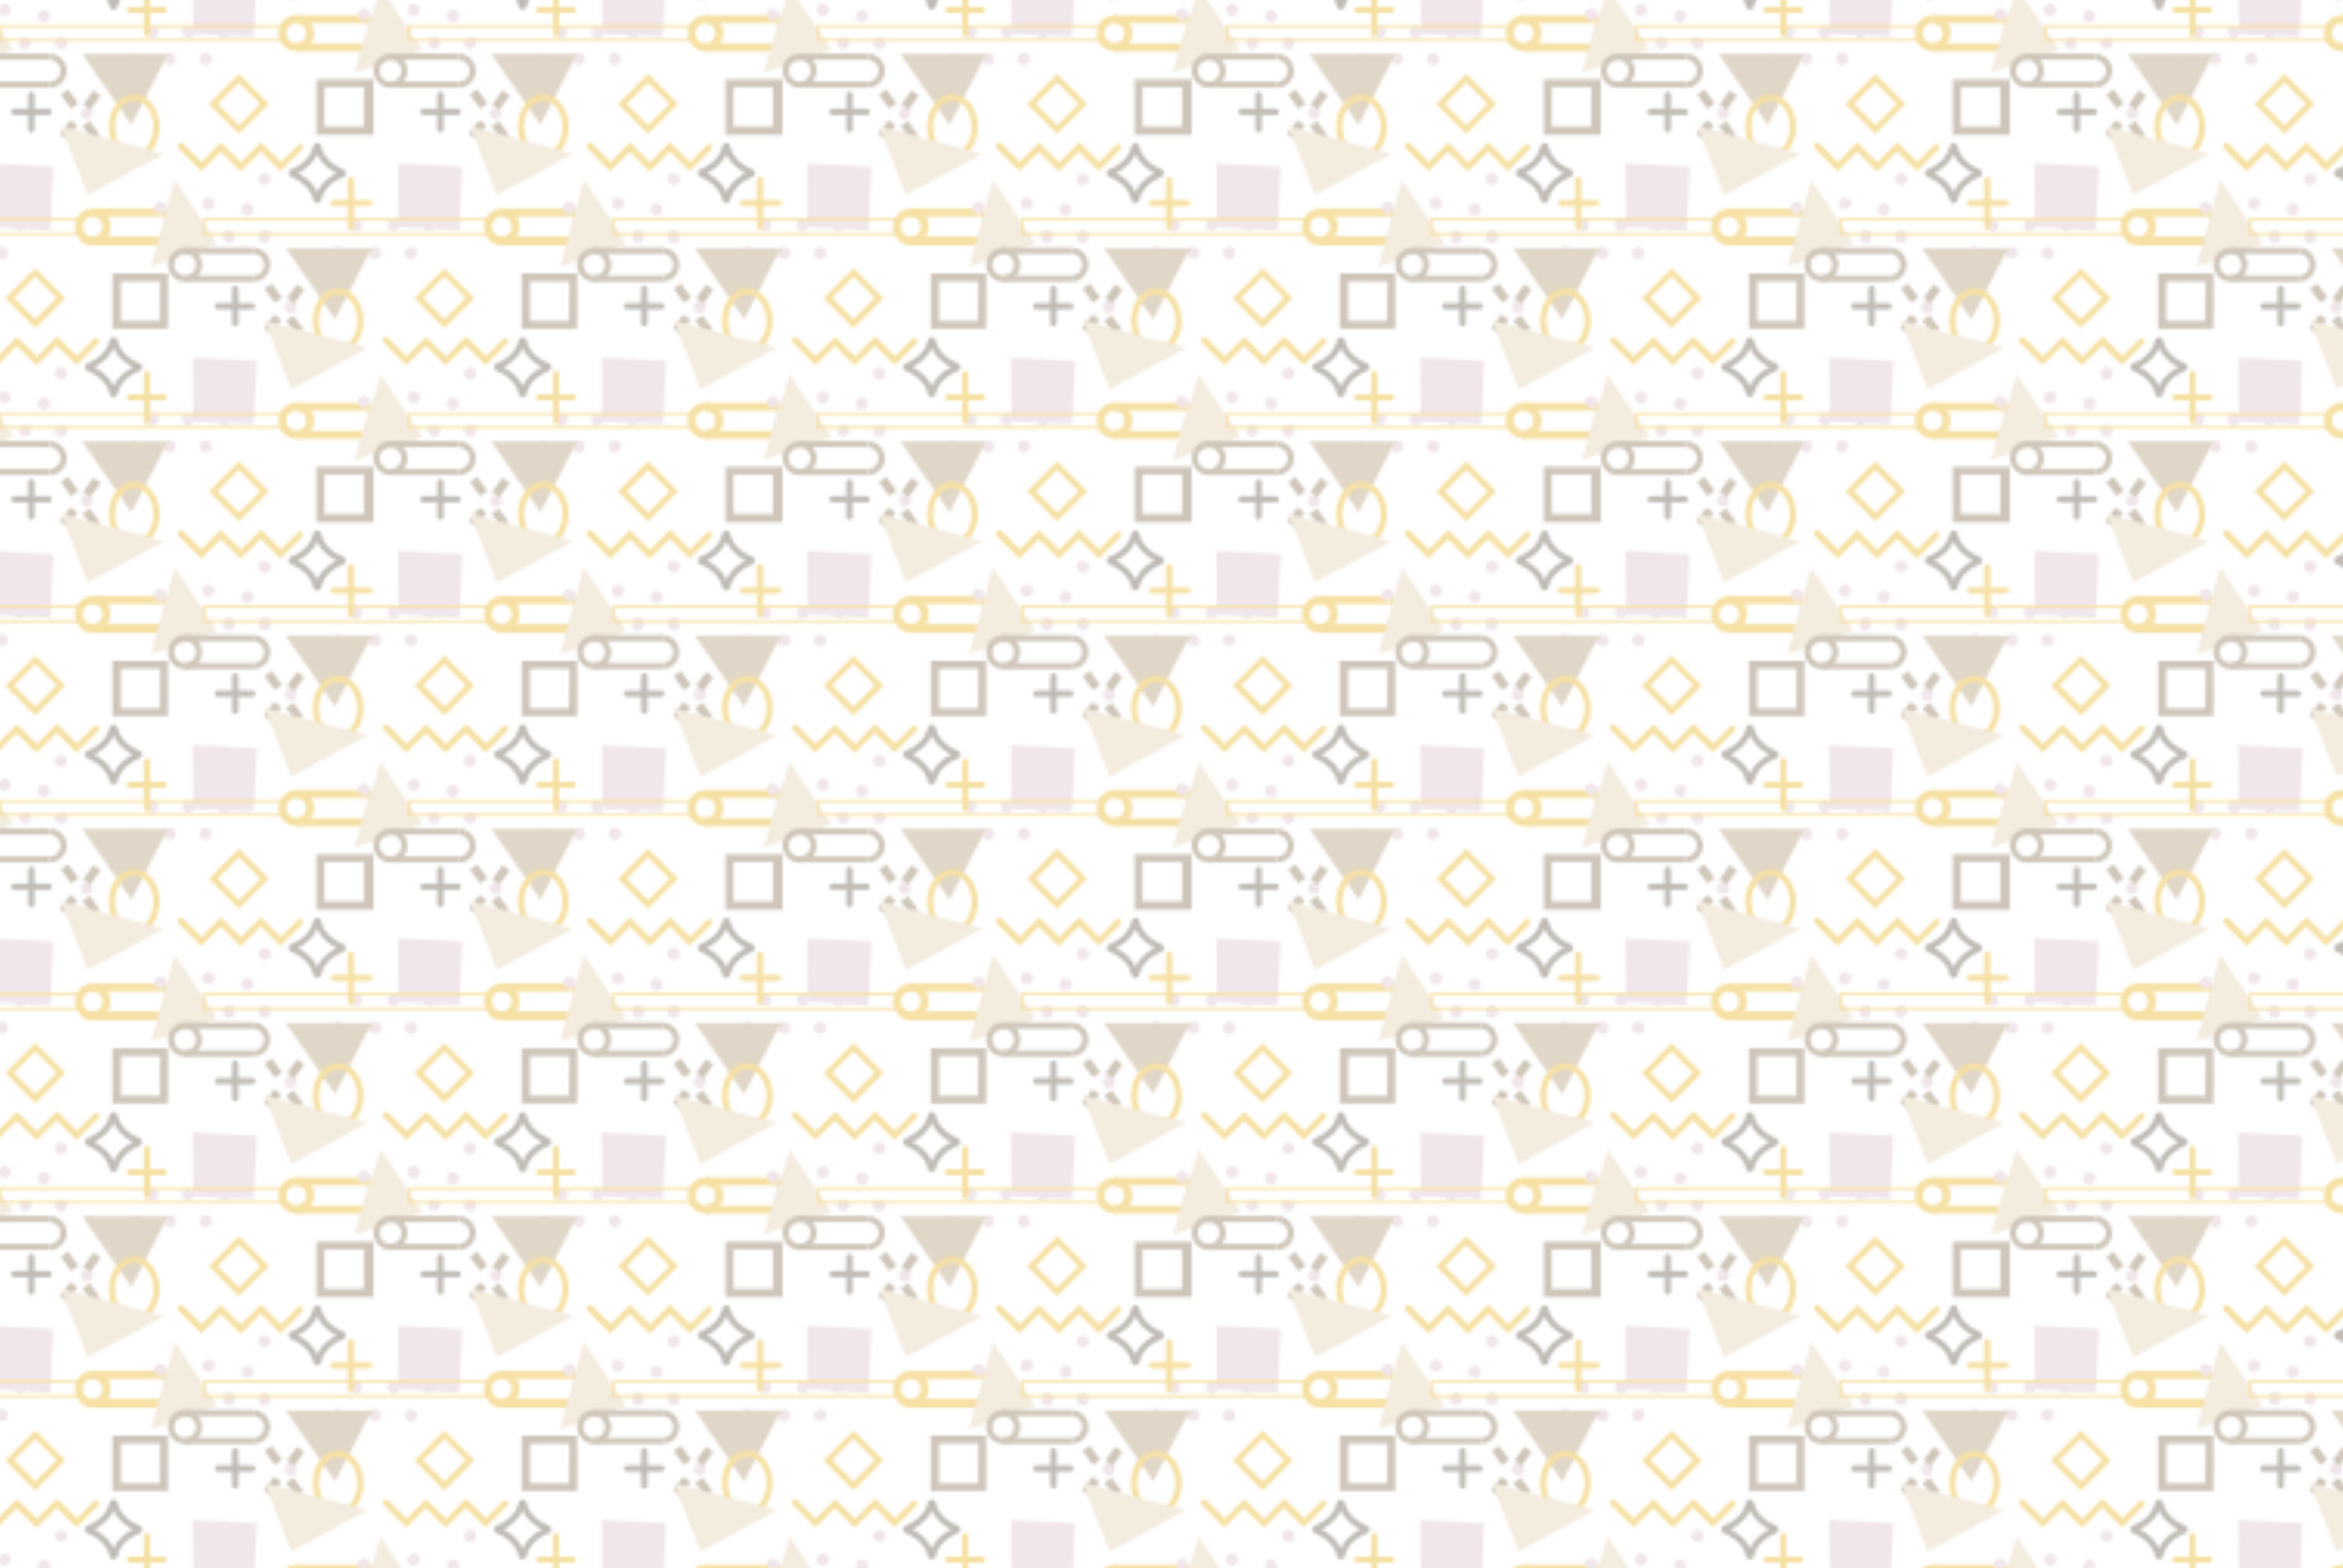 <?xml version="1.0" encoding="utf-8"?>
<!-- Generator: Adobe Illustrator 27.9.0, SVG Export Plug-In . SVG Version: 6.00 Build 0)  -->
<svg version="1.1" id="BACKGROUND" transform="matrix(1, 0, 0, 1, 0, 0)"
	 xmlns="http://www.w3.org/2000/svg" xmlns:xlink="http://www.w3.org/1999/xlink" x="0px" y="0px" viewBox="0 0 756 506"
	 style="enable-background:new 0 0 756 506;" xml:space="preserve">
<style type="text/css">
	.st0{fill:none;}
	.st1{fill:#D8BAC3;}
	.st2{fill:#AD9067;}
	.st3{fill:none;stroke:#E6AC05;stroke-width:2.606;stroke-miterlimit:10;}
	.st4{fill:#E6AC05;}
	.st5{fill:#7B5F40;}
	.st6{fill:#E1C9A7;}
	.st7{fill:none;stroke:#7E6441;stroke-width:2.899;stroke-miterlimit:10;}
	.st8{fill:none;stroke:#7E6441;stroke-width:2;stroke-miterlimit:10;}
	.st9{fill:none;stroke:#504532;stroke-width:2;stroke-linecap:round;stroke-miterlimit:10;}
	.st10{fill:none;stroke:#E6AC05;stroke-width:2;stroke-miterlimit:10;}
	.st11{fill:#E6AC05;stroke:#E6AC05;stroke-miterlimit:10;}
	.st12{fill:none;stroke:#504532;stroke-width:2;stroke-miterlimit:10;}
	.st13{fill:none;stroke:#E6AC05;stroke-width:2;stroke-linecap:round;stroke-miterlimit:10;}
	.st14{fill:none;stroke:#E6AC05;stroke-width:0.75;stroke-miterlimit:10;}
	.st15{opacity:0.36;fill:url(#SVGID_1_);enable-background:new    ;}
	.st16{opacity:0.36;fill:url(#SVGID_00000147936262580284694430000003531090174833822384_);enable-background:new    ;}
	.st17{opacity:0.36;fill:url(#SVGID_00000106854765453132901500000014139264018672095653_);enable-background:new    ;}
</style>
<pattern  y="506" width="131.5" height="124.7" patternUnits="userSpaceOnUse" id="New_3" viewBox="53.5 -143.9 131.5 124.7" style="overflow:visible;">
	<g>
		<rect x="53.5" y="-143.9" class="st0" width="131.5" height="124.7"/>
		<g>
			<rect x="53.5" y="-143.9" class="st0" width="131.5" height="124.7"/>
			<g>
				<path class="st1" d="M57.1-23.3c0-1.1-0.9-2-2-2s-2,0.9-2,2s0.9,2,2,2C56.2-21.3,57.1-22.2,57.1-23.3z"/>
				<path class="st1" d="M68.6-23.3c0-1.1-0.9-2-2-2s-2,0.9-2,2s0.9,2,2,2S68.6-22.2,68.6-23.3z"/>
				<polygon class="st2" points="26.8,-21.8 54.4,-21.8 42.6,-44.7 				"/>
				<g>
					<path class="st3" d="M95.9-10.6c-2.5,0-4.5-2-4.5-4.5s2-4.5,4.5-4.5s4.5,2,4.5,4.5S98.3-10.6,95.9-10.6z"/>
					<path class="st3" d="M117.9-19.6c2.5,0,4.5,2,4.5,4.5s-2,4.5-4.5,4.5"/>
					<line class="st3" x1="117.9" y1="-19.6" x2="95.9" y2="-19.6"/>
				</g>
				<path class="st4" d="M67.7-37.9l9.7-9.7l9.7,9.7l-9.7,9.7L67.7-37.9z M77.4-44.7l-6.9,6.9l6.9,6.9l6.9-6.9L77.4-44.7z"/>
				<path class="st5" d="M102.3-47.8h17.9v17.9h-17.9V-47.8z M117.6-45.2H105v12.7h12.7L117.6-45.2L117.6-45.2z"/>
			</g>
			<g>
				<path class="st1" d="M177-23.3c0-1.1-0.9-2-2-2s-2,0.9-2,2s0.9,2,2,2S177-22.2,177-23.3z"/>
				<path class="st1" d="M188.6-23.3c0-1.1-0.9-2-2-2s-2,0.9-2,2s0.9,2,2,2C187.7-21.3,188.6-22.2,188.6-23.3z"/>
				<path class="st1" d="M161.8-40.8c0-1.1-0.9-2-2-2s-2,0.9-2,2s0.9,2,2,2C160.9-38.8,161.8-39.7,161.8-40.8z"/>
				<path class="st1" d="M130.3-18.2c0-1.1-0.9-2-2-2s-2,0.9-2,2s0.9,2,2,2C129.4-16.2,130.3-17.1,130.3-18.2z"/>
				<path class="st1" d="M141.9-18.2c0-1.1-0.9-2-2-2s-2,0.9-2,2s0.9,2,2,2S141.9-17.1,141.9-18.2z"/>
				<path class="st1" d="M153.4-18.2c0-1.1-0.9-2-2-2s-2,0.9-2,2s0.9,2,2,2S153.4-17.1,153.4-18.2z"/>
				<polygon class="st6" points="114.7,-27.8 122.4,0 136,-20.3 				"/>
				<polygon class="st2" points="158.2,-21.8 185.9,-21.8 174.1,-44.7 				"/>
				<g>
					<line class="st7" x1="155.8" y1="-38.5" x2="152.5" y2="-34"/>
					<line class="st7" x1="159.8" y1="-38.8" x2="163" y2="-34.3"/>
					<line class="st7" x1="159.5" y1="-44.3" x2="162.8" y2="-48.8"/>
					<line class="st7" x1="155.6" y1="-44" x2="152.3" y2="-48.5"/>
				</g>
				<g>
					<path class="st8" d="M125.7-22.6c-2.5,0-4.5-2-4.5-4.5s2-4.5,4.5-4.5c2.5,0,4.5,2,4.5,4.5S128.2-22.6,125.7-22.6z"/>
					<path class="st8" d="M147.7-31.6c2.5,0,4.5,2,4.5,4.5s-2,4.5-4.5,4.5"/>
					<line class="st8" x1="147.7" y1="-22.6" x2="125.7" y2="-22.6"/>
					<line class="st8" x1="147.7" y1="-31.6" x2="125.7" y2="-31.6"/>
				</g>
				<g>
					<line class="st9" x1="141.9" y1="-46" x2="141.9" y2="-34.9"/>
					<line class="st9" x1="147.4" y1="-40.5" x2="136.3" y2="-40.5"/>
				</g>
				<path class="st10" d="M175.1-35.7c-4,0-7.2-4.2-7.2-9.5c0-5.2,3.2-9.5,7.2-9.5s7.2,4.2,7.2,9.5C182.3-40,179.1-35.7,175.1-35.7z
					"/>
			</g>
			<g>
				<g>
					<path class="st3" d="M52.1-82c2.5,0,4.5,2,4.5,4.5s-2,4.5-4.5,4.5"/>
				</g>
				<path class="st5" d="M36.6-110.2h17.9v17.9H36.6V-110.2z M51.9-107.5H39.2v12.7h12.7V-107.5z"/>
			</g>
			<g>
				<path class="st1" d="M117.2-77c0-1.1-0.9-2-2-2s-2,0.9-2,2s0.9,2,2,2C116.3-75,117.2-75.9,117.2-77z"/>
				<path class="st1" d="M128.8-77c0-1.1-0.9-2-2-2s-2,0.9-2,2s0.9,2,2,2S128.8-75.9,128.8-77z"/>
				<path class="st1" d="M140.3-77c0-1.1-0.9-2-2-2s-2,0.9-2,2s0.9,2,2,2C139.4-75,140.3-75.9,140.3-77z"/>
				<path class="st1" d="M111.3-85.7c0-1.1-0.9-2-2-2s-2,0.9-2,2s0.9,2,2,2S111.3-84.6,111.3-85.7z"/>
				<path class="st1" d="M122.8-85.7c0-1.1-0.9-2-2-2s-2,0.9-2,2s0.9,2,2,2S122.8-84.6,122.8-85.7z"/>
				<path class="st1" d="M134.4-85.7c0-1.1-0.9-2-2-2s-2,0.9-2,2s0.9,2,2,2S134.4-84.6,134.4-85.7z"/>
				<path class="st1" d="M142.6-72.9c0-1.1-0.9-2-2-2s-2,0.9-2,2s0.9,2,2,2C141.7-70.9,142.6-71.8,142.6-72.9z"/>
				<path class="st1" d="M54-71.4c0-1.1-0.9-2-2-2s-2,0.9-2,2s0.9,2,2,2S54-70.3,54-71.4z"/>
				<path class="st1" d="M69.5-69.9c0-1.1-0.9-2-2-2s-2,0.9-2,2s0.9,2,2,2S69.5-68.8,69.5-69.9z"/>
				<path class="st1" d="M87.7-62.2c0-1.1-0.9-2-2-2s-2,0.9-2,2s0.9,2,2,2C86.8-60.2,87.7-61.1,87.7-62.2z"/>
				<path class="st1" d="M96-103.2c0-1.1-0.9-2-2-2s-2,0.9-2,2c0,1.1,0.9,2,2,2S96-102.1,96-103.2z"/>
				<path class="st1" d="M82.1-71.9c0-1.1-0.9-2-2-2s-2,0.9-2,2s0.9,2,2,2S82.1-70.8,82.1-71.9z"/>
				<path class="st1" d="M64.6-80.6c0-1.1-0.9-2-2-2s-2,0.9-2,2s0.9,2,2,2C63.7-78.6,64.6-79.5,64.6-80.6z"/>
				<path class="st1" d="M76.1-80.6c0-1.1-0.9-2-2-2s-2,0.9-2,2s0.9,2,2,2S76.1-79.5,76.1-80.6z"/>
				<path class="st1" d="M87.7-80.6c0-1.1-0.9-2-2-2s-2,0.9-2,2s0.9,2,2,2C86.8-78.6,87.7-79.5,87.7-80.6z"/>
				<polygon class="st6" points="49,-90.1 56.7,-62.4 70.3,-82.7 				"/>
				<polygon class="st2" points="92.5,-84.1 120.2,-84.1 108.4,-107 				"/>
				<polygon class="st1" points="128.2,-57.1 148.9,-58.1 147.9,-78.6 128.4,-77.7 				"/>
				<g>
					<line class="st7" x1="90.1" y1="-100.9" x2="86.8" y2="-96.4"/>
					<line class="st7" x1="94" y1="-101.2" x2="97.3" y2="-96.7"/>
					<line class="st7" x1="93.8" y1="-106.6" x2="97.1" y2="-111.1"/>
					<line class="st7" x1="89.8" y1="-106.3" x2="86.5" y2="-110.8"/>
				</g>
				<g>
					<path class="st3" d="M161.6-72.9c-2.5,0-4.5-2-4.5-4.5s2-4.5,4.5-4.5s4.5,2,4.5,4.5S164.1-72.9,161.6-72.9z"/>
					<path class="st3" d="M183.6-82c2.5,0,4.5,2,4.5,4.5s-2,4.5-4.5,4.5"/>
					<line class="st3" x1="183.6" y1="-72.9" x2="161.6" y2="-72.9"/>
					<line class="st3" x1="183.6" y1="-82" x2="161.6" y2="-82"/>
				</g>
				<g>
					<path class="st8" d="M60-85c-2.5,0-4.5-2-4.5-4.5s2-4.5,4.5-4.5s4.5,2,4.5,4.5S62.5-85,60-85z"/>
					<path class="st8" d="M82-94c2.5,0,4.5,2,4.5,4.5S84.5-85,82-85"/>
					<line class="st8" x1="82" y1="-85" x2="60" y2="-85"/>
					<line class="st8" x1="82" y1="-94" x2="60" y2="-94"/>
				</g>
				<path class="st11" d="M58.1-51.1c-0.2-0.2-0.2-0.5,0-0.7l7-7l6.3,6.3l6.4-6.4l6.5,6.5l6.4-6.4l6.7,6.7c0.2,0.2,0.2,0.5,0,0.7
					s-0.5,0.2-0.7,0l-5.9-5.9l-6.4,6.4l-6.5-6.6l-6.4,6.4l-6.3-6.3l-6.3,6.3c-0.1,0.1-0.2,0.2-0.4,0.2S58.2-51,58.1-51.1z"/>
				<path class="st12" d="M102.9-51.6c1.1-5.3,6.1-7.6,7.9-8.3c0.2-0.1,0.2-0.4,0-0.5c-1.8-0.7-6.8-3-7.9-8.3
					c-0.1-0.3-0.4-0.3-0.5,0c-1.1,5.3-6.1,7.6-7.9,8.3c-0.2,0.1-0.2,0.4,0,0.5c1.8,0.7,6.8,3,7.9,8.3
					C102.5-51.4,102.8-51.4,102.9-51.6z"/>
				<polygon class="st6" points="151.4,-45.2 160,-67.3 184.7,-53.9 				"/>
				<path class="st4" d="M133.4-100.2l9.7-9.7l9.7,9.7l-9.7,9.7L133.4-100.2z M143.1-107.1l-6.9,6.9l6.9,6.9l6.9-6.9L143.1-107.1z"
					/>
				<path class="st5" d="M168.1-110.2H186v17.9h-17.9V-110.2z M183.4-107.5h-12.7v12.7h12.7V-107.5z"/>
				<g>
					<line class="st13" x1="113.4" y1="-77.5" x2="113.4" y2="-62.3"/>
					<line class="st13" x1="118.9" y1="-69.9" x2="107.9" y2="-69.9"/>
				</g>
				<g>
					<line class="st9" x1="76.1" y1="-108.4" x2="76.1" y2="-97.3"/>
					<line class="st9" x1="81.7" y1="-102.8" x2="70.6" y2="-102.8"/>
				</g>
				<path class="st10" d="M109.3-98.1c-4,0-7.2-4.2-7.2-9.5c0-5.2,3.2-9.5,7.2-9.5s7.2,4.2,7.2,9.5S113.3-98.1,109.3-98.1z"/>
				<rect x="66.1" y="-79.7" class="st14" width="91.4" height="4.6"/>
			</g>
			<g>
				<path class="st1" d="M185.4-71.4c0-1.1-0.9-2-2-2s-2,0.9-2,2s0.9,2,2,2S185.4-70.3,185.4-71.4z"/>
				<polygon class="st6" points="180.4,-90.1 188.1,-62.4 201.7,-82.7 				"/>
			</g>
			<g>
				<path class="st1" d="M63-139.3c0-1.1-0.9-2-2-2s-2,0.9-2,2c0,1.1,0.9,2,2,2S63-138.2,63-139.3z"/>
				<path class="st1" d="M74.6-139.3c0-1.1-0.9-2-2-2s-2,0.9-2,2c0,1.1,0.9,2,2,2S74.6-138.2,74.6-139.3z"/>
				<path class="st1" d="M76.8-135.3c0-1.1-0.9-2-2-2s-2,0.9-2,2c0,1.1,0.9,2,2,2S76.8-134.2,76.8-135.3z"/>
				<polygon class="st1" points="62.5,-119.4 83.2,-120.5 82.2,-141 62.6,-140 				"/>
				<g>
					<path class="st3" d="M95.9-135.3c-2.5,0-4.5-2-4.5-4.5s2-4.5,4.5-4.5s4.5,2,4.5,4.5S98.3-135.3,95.9-135.3z"/>
					<path class="st3" d="M117.9-144.3c2.5,0,4.5,2,4.5,4.5s-2,4.5-4.5,4.5"/>
					<line class="st3" x1="117.9" y1="-135.3" x2="95.9" y2="-135.3"/>
					<line class="st3" x1="117.9" y1="-144.3" x2="95.9" y2="-144.3"/>
				</g>
				<polygon class="st6" points="85.7,-107.5 94.3,-129.6 119,-116.3 				"/>
				<g>
					<line class="st13" x1="53.2" y1="-132.2" x2="42.2" y2="-132.2"/>
				</g>
				<rect x="0.4" y="-142.1" class="st14" width="91.4" height="4.6"/>
			</g>
			<g>
				<path class="st1" d="M182.9-139.3c0-1.1-0.9-2-2-2s-2,0.9-2,2c0,1.1,0.9,2,2,2S182.9-138.2,182.9-139.3z"/>
				<path class="st1" d="M119.7-133.7c0-1.1-0.9-2-2-2s-2,0.9-2,2c0,1.1,0.9,2,2,2C118.8-131.7,119.7-132.6,119.7-133.7z"/>
				<path class="st1" d="M135.3-132.3c0-1.1-0.9-2-2-2s-2,0.9-2,2c0,1.1,0.9,2,2,2S135.3-131.1,135.3-132.3z"/>
				<path class="st1" d="M153.4-124.5c0-1.1-0.9-2-2-2s-2,0.9-2,2s0.9,2,2,2S153.4-123.4,153.4-124.5z"/>
				<path class="st1" d="M147.8-134.3c0-1.1-0.9-2-2-2s-2,0.9-2,2c0,1.1,0.9,2,2,2C146.9-132.3,147.8-133.1,147.8-134.3z"/>
				<path class="st1" d="M130.3-142.9c0-1.1-0.9-2-2-2s-2,0.9-2,2c0,1.1,0.9,2,2,2C129.4-140.9,130.3-141.8,130.3-142.9z"/>
				<path class="st1" d="M141.9-142.9c0-1.1-0.9-2-2-2s-2,0.9-2,2c0,1.1,0.9,2,2,2S141.9-141.8,141.9-142.9z"/>
				<path class="st1" d="M153.4-142.9c0-1.1-0.9-2-2-2s-2,0.9-2,2c0,1.1,0.9,2,2,2S153.4-141.8,153.4-142.9z"/>
				<polygon class="st6" points="114.7,-152.5 122.4,-124.7 136,-145 				"/>
				<path class="st11" d="M123.9-113.5c-0.2-0.2-0.2-0.5,0-0.7l7-7l6.3,6.3l6.4-6.4l6.5,6.5l6.4-6.4l6.7,6.7c0.2,0.2,0.2,0.5,0,0.7
					s-0.5,0.2-0.7,0l-5.9-5.9l-6.4,6.4l-6.5-6.5l-6.4,6.4l-6.3-6.3l-6.3,6.3c-0.1,0.1-0.2,0.2-0.4,0.2S124-113.4,123.9-113.5z"/>
				<path class="st12" d="M168.6-114c1.1-5.3,6.1-7.6,7.9-8.3c0.2-0.1,0.2-0.4,0-0.5c-1.8-0.7-6.8-3-7.9-8.3c-0.1-0.3-0.4-0.3-0.5,0
					c-1.1,5.3-6.1,7.6-7.9,8.3c-0.2,0.1-0.2,0.4,0,0.5c1.8,0.7,6.8,3,7.9,8.3C168.2-113.7,168.6-113.7,168.6-114z"/>
				<g>
					<line class="st13" x1="179.2" y1="-139.8" x2="179.2" y2="-124.7"/>
					<line class="st13" x1="184.7" y1="-132.2" x2="173.7" y2="-132.2"/>
				</g>
				<rect x="131.8" y="-142.1" class="st14" width="91.4" height="4.6"/>
			</g>
		</g>
	</g>
</pattern>
<pattern  id="SVGID_1_" xlink:href="#New_3" patternTransform="matrix(1 0 0 -1 -12.5 -17041.801)">
</pattern>
<polyline class="st15" points="126.9,0 756,0 756,506 0,506 0,0 "/>
<pattern  id="SVGID_00000160184727090936455990000009797054933400143236_" xlink:href="#New_3" patternTransform="matrix(1 0 0 -1 -12.5 -17041.801)">
</pattern>
<line style="opacity:0.36;fill:url(#SVGID_00000160184727090936455990000009797054933400143236_);enable-background:new    ;" x1="104" y1="47.7" x2="165" y2="47.7"/>
<pattern  id="SVGID_00000063594602290086541600000004635611206302224805_" xlink:href="#New_3" patternTransform="matrix(1 0 0 -1 -12.5 -17041.801)">
</pattern>
<line style="opacity:0.36;fill:url(#SVGID_00000063594602290086541600000004635611206302224805_);enable-background:new    ;" x1="54.6" y1="47.7" x2="104" y2="47.7"/>
</svg>
